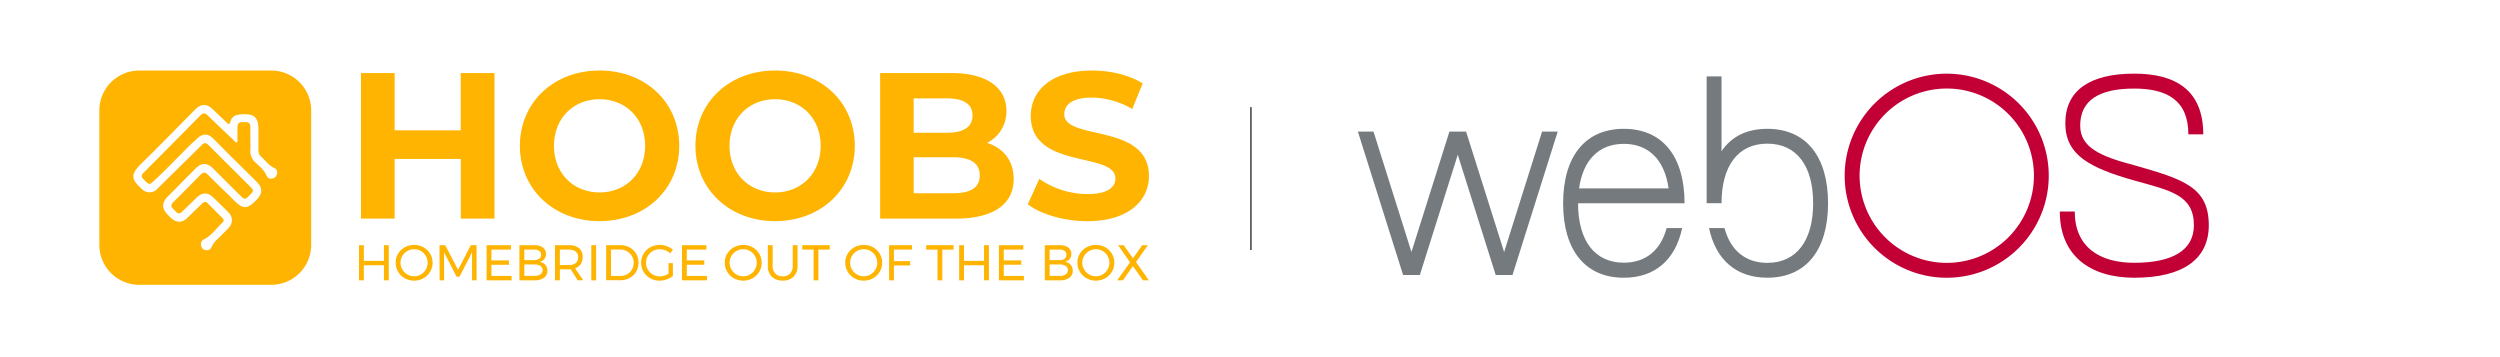 <svg xmlns="http://www.w3.org/2000/svg" viewBox="0 0 1400 200"><defs><style>.cls-1{fill:#feb400;}.cls-2,.cls-5{fill:none;}.cls-2{stroke:#5f5f60;stroke-miterlimit:10;}.cls-3{fill:#c30036;}.cls-4{fill:#747a7e;}</style></defs><title>HOOBS_x_webos</title><g id="HOOBS_LOGO" data-name="HOOBS LOGO"><path class="cls-1" d="M152.1,39.5H77.79A22.36,22.36,0,0,0,55.63,61.92v75.16A22.36,22.36,0,0,0,77.79,159.5H152.1a22.36,22.36,0,0,0,22.16-22.42V61.92A22.36,22.36,0,0,0,152.1,39.5Zm3,57.94a3.11,3.11,0,0,1-2.65,2.53,2.6,2.6,0,0,1-3.1-1.4c-1.22-3.28-3.9-5.27-6.23-7.51a8.46,8.46,0,0,1-2.91-7.15c.14-1.83,0-3.69,0-5.53h0c0-2.46,0-4.92,0-7.38,0-2.23-1.38-2.65-3.19-2.61s-3.9-.31-4,2.45c-.1,2.23,0,4.46-.08,6.69,0,.73.37,1.78-.35,2.14s-1.23-.67-1.74-1.16c-4.88-4.62-9.77-9.23-14.57-13.94-1.48-1.45-2.59-1.42-4,0q-15.85,16.1-31.81,32.1c-1.39,1.39-1.57,2.51,0,3.79.35.3.64.66,1,1,2.09,2.07,2.41,2,4.64-.06C93,95,99.53,88.09,106.27,81.43c1.41-1.39,2.91-2.7,4.35-4.06,2.71-2.57,5.82-2.66,8.51-.05,2.91,2.82,5.7,5.76,8.57,8.62,5.31,5.28,10.67,10.51,16,15.81,3.49,3.48,3.44,6.58,0,10.12-5.42,5.51-7.54,5.49-13,0-4.76-4.75-9.64-9.38-14.39-14.14-1.49-1.5-2.61-1.35-4,.1q-7.6,7.8-15.34,15.48c-1.35,1.33-1.35,2.43,0,3.68.5.47,1,.95,1.45,1.47,1.22,1.37,2.35,1.36,3.67,0,2.7-2.7,5.48-5.32,8.23-8s6-2.78,8.74-.2q4.59,4.32,9,8.83a5.89,5.89,0,0,1,0,8.48c-2,2.19-4.18,4.25-6.27,6.38a12.38,12.38,0,0,0-3.29,4.33,2.74,2.74,0,0,1-3.12,1.82,3,3,0,0,1-2.73-2.41,3.1,3.1,0,0,1,1.61-3.71c4.35-2.08,6.84-6.22,10.3-9.28a1.59,1.59,0,0,0,0-2.6c-2.75-2.76-5.49-5.53-8.25-8.28-1.11-1.12-2.13-.82-3.16.2-2.73,2.67-5.51,5.3-8.24,8s-5.82,2.83-8.75.39c-.76-.64-1.45-1.37-2.14-2.08-3.52-3.61-3.54-6.78,0-10.34q7.74-7.83,15.5-15.64c3.3-3.31,6.41-3.34,9.74-.08Q127,102,134.8,109.74c2.23,2.18,2.48,2.15,5.12-.54,2.23-2.28,2.26-2.62.05-4.83-7.74-7.72-15.51-15.4-23.22-23.15-1.31-1.32-2.34-1.41-3.65-.11-3.57,3.56-7.18,7.08-10.77,10.62q-7.11,7-14.23,14a5.85,5.85,0,0,1-8.58.2c-5.65-5.14-7-7.85-.5-14.2,10.21-9.89,20.08-20.14,30.09-30.24,3.58-3.6,6.67-3.61,10.25-.1,2.46,2.4,5,4.74,7.44,7.14,1,1,1.69,1.58,2.23-.45a5.07,5.07,0,0,1,4.41-3.82,22.64,22.64,0,0,1,2.72-.31c6.33-.17,8.55,2,8.57,8.43,0,3.85,0,7.69,0,11.54a4.59,4.59,0,0,0,1.57,3.87c2.46,2.13,4.24,5,7.44,6.32A2.8,2.8,0,0,1,155.13,97.44Z"/><path class="cls-1" d="M276.93,40.9v81.53H258.06V89H221v33.43H202.15V40.9H221V73h37V40.9Zm14.21,40.76c0-24.22,18.87-42.16,44.61-42.16s44.61,17.82,44.61,42.16-19,42.17-44.61,42.17S291.14,105.89,291.14,81.66Zm70.12,0c0-15.49-10.95-26.09-25.51-26.09s-25.51,10.6-25.51,26.09,10.95,26.1,25.51,26.1S361.26,97.15,361.26,81.66Zm28.19,0c0-24.22,18.87-42.16,44.61-42.16s44.61,17.82,44.61,42.16-19,42.17-44.61,42.17S389.45,105.89,389.45,81.66Zm70.12,0c0-15.49-10.95-26.09-25.51-26.09s-25.51,10.6-25.51,26.09,10.95,26.1,25.51,26.1S459.57,97.15,459.57,81.66Zm108.09,18.52c0,14.1-11.18,22.25-32.61,22.25H492.88V40.9h39.84c20.38,0,30.87,8.5,30.87,21.2A19.59,19.59,0,0,1,552.75,80C561.84,82.94,567.66,89.93,567.66,100.18Zm-56-45.07V74.33h18.75c9.2,0,14.21-3.27,14.21-9.67s-5-9.55-14.21-9.55Zm37,43.09c0-6.87-5.24-10.13-15-10.13h-22v20.15h22C543.44,108.22,548.68,105.19,548.68,98.2Zm26.9,16.19L582,100.18a47.94,47.94,0,0,0,26.91,8.51c11.18,0,15.72-3.73,15.72-8.74,0-15.26-47.4-4.77-47.4-35.06,0-13.86,11.18-25.39,34.36-25.39,10.25,0,20.73,2.45,28.3,7.22l-5.82,14.33a46.07,46.07,0,0,0-22.6-6.41C600.28,54.64,596,58.83,596,64c0,15,47.4,4.66,47.4,34.59,0,13.63-11.29,25.28-34.59,25.28C595.85,123.83,582.81,120,575.58,114.39Z"/><path class="cls-1" d="M201.05,137.31h2.7v8.77H215v-8.77h2.72V157H215v-8.45H203.75V157h-2.7Z"/><path class="cls-1" d="M237.12,138.47a9.83,9.83,0,0,1,3.75,3.6,9.61,9.61,0,0,1,1.38,5.05,9.75,9.75,0,0,1-1.38,5.07,9.89,9.89,0,0,1-3.75,3.65,10.87,10.87,0,0,1-10.42,0,10,10,0,0,1-3.75-3.65,9.84,9.84,0,0,1-1.37-5.07,9.69,9.69,0,0,1,1.37-5.05,10,10,0,0,1,3.74-3.6,11,11,0,0,1,10.43,0Zm-9,2.1a7.74,7.74,0,0,0-2.8,2.74,7.5,7.5,0,0,0,0,7.62,7.67,7.67,0,0,0,2.8,2.77,7.33,7.33,0,0,0,3.8,1,7.21,7.21,0,0,0,3.78-1,7.61,7.61,0,0,0,2.75-2.77,7.56,7.56,0,0,0,0-7.62,7.68,7.68,0,0,0-2.75-2.74,7.38,7.38,0,0,0-3.78-1A7.5,7.5,0,0,0,228.14,140.57Z"/><path class="cls-1" d="M246.12,137.31h3.21l7.19,13.82,7.13-13.82h3.23V157h-2.53l0-15.7-7,13.63h-1.66l-7-13.63V157h-2.5Z"/><path class="cls-1" d="M272.5,137.31h13.64v2.45H275.19v6.06H285v2.45h-9.8v6.26h11.29V157h-14Z"/><path class="cls-1" d="M304,138.62a4.27,4.27,0,0,1,1.73,3.61,4.39,4.39,0,0,1-.95,2.85,4.63,4.63,0,0,1-2.62,1.56,5.09,5.09,0,0,1,3.22,1.64,4.87,4.87,0,0,1,1.17,3.33,4.65,4.65,0,0,1-1.9,3.94,8.54,8.54,0,0,1-5.24,1.42h-8.54V137.31h8.4A7.68,7.68,0,0,1,304,138.62Zm-2,6.26a2.6,2.6,0,0,0,1-2.2,2.53,2.53,0,0,0-1-2.16,4.41,4.41,0,0,0-2.82-.73h-5.56v5.87h5.56A4.47,4.47,0,0,0,301.91,144.88Zm.61,8.79a2.76,2.76,0,0,0,1.23-2.4,2.67,2.67,0,0,0-1.23-2.33,6.06,6.06,0,0,0-3.43-.84h-5.56v6.4h5.56A5.83,5.83,0,0,0,302.52,153.67Z"/><path class="cls-1" d="M323.52,157l-3.9-6.17c-.45,0-.81,0-1.1,0h-5V157h-2.7V137.31h7.69A8.71,8.71,0,0,1,324.3,139a6.1,6.1,0,0,1,2,4.9,7,7,0,0,1-1.11,4,6.27,6.27,0,0,1-3.18,2.36l4.57,6.65Zm-5-8.56a6,6,0,0,0,3.88-1.11,4,4,0,0,0,1.35-3.27,3.84,3.84,0,0,0-1.35-3.19,6.08,6.08,0,0,0-3.88-1.08h-5v8.65Z"/><path class="cls-1" d="M331.13,137.31h2.7V157h-2.7Z"/><path class="cls-1" d="M352.63,138.59a9.36,9.36,0,0,1,3.64,3.53,10.19,10.19,0,0,1,0,10,9.51,9.51,0,0,1-3.67,3.53,10.67,10.67,0,0,1-5.22,1.27h-7.92V137.31h8A10.55,10.55,0,0,1,352.63,138.59Zm-1.4,15a7,7,0,0,0,2.64-2.64,7.34,7.34,0,0,0,1-3.76,7.43,7.43,0,0,0-1-3.79,7.13,7.13,0,0,0-2.69-2.65,7.43,7.43,0,0,0-3.77-1h-5.26v14.77h5.37A7.34,7.34,0,0,0,351.23,153.57Z"/><path class="cls-1" d="M374.41,147.37h2.39v7.22a12.08,12.08,0,0,1-3.48,1.88,11.82,11.82,0,0,1-4,.7,10.37,10.37,0,0,1-5.2-1.33,10,10,0,0,1-3.72-3.65,9.83,9.83,0,0,1-1.36-5.07,9.69,9.69,0,0,1,1.37-5.05,10,10,0,0,1,3.77-3.6,10.72,10.72,0,0,1,5.28-1.32,11.27,11.27,0,0,1,4,.73,10.6,10.6,0,0,1,3.38,2l-1.54,2a8.73,8.73,0,0,0-5.84-2.31,7.72,7.72,0,0,0-3.88,1,7.54,7.54,0,0,0-2.79,2.76,7.32,7.32,0,0,0-1,3.82,7.42,7.42,0,0,0,1,3.83,7.7,7.7,0,0,0,6.69,3.8,8.27,8.27,0,0,0,2.51-.4,9.26,9.26,0,0,0,2.37-1.14Z"/><path class="cls-1" d="M381.91,137.31h13.65v2.45H384.61v6.06h9.8v2.45h-9.8v6.26H395.9V157h-14Z"/><path class="cls-1" d="M421.41,138.47a10,10,0,0,1,3.75,3.6,9.61,9.61,0,0,1,1.38,5.05,9.75,9.75,0,0,1-1.38,5.07,10,10,0,0,1-3.75,3.65,10.87,10.87,0,0,1-10.42,0,10,10,0,0,1-3.75-3.65,9.75,9.75,0,0,1-1.37-5.07,9.6,9.6,0,0,1,1.37-5.05,10,10,0,0,1,3.74-3.6,11,11,0,0,1,10.43,0Zm-9,2.1a7.71,7.71,0,0,0-2.79,2.74,7.5,7.5,0,0,0,0,7.62,7.64,7.64,0,0,0,2.79,2.77,7.36,7.36,0,0,0,3.81,1,7.21,7.21,0,0,0,3.78-1,7.61,7.61,0,0,0,2.75-2.77,7.63,7.63,0,0,0,0-7.62,7.68,7.68,0,0,0-2.75-2.74,7.38,7.38,0,0,0-3.78-1A7.54,7.54,0,0,0,412.42,140.57Z"/><path class="cls-1" d="M434.19,153.2a5.53,5.53,0,0,0,4.14,1.53,5.45,5.45,0,0,0,4.1-1.53,5.86,5.86,0,0,0,1.49-4.26V137.31h2.7v11.63a8.13,8.13,0,0,1-2.21,6,8.24,8.24,0,0,1-6.08,2.19,8.34,8.34,0,0,1-6.12-2.19,8.09,8.09,0,0,1-2.22-6V137.31h2.7v11.63A5.83,5.83,0,0,0,434.19,153.2Z"/><path class="cls-1" d="M449.29,137.31h15.36v2.48H458.3V157h-2.7V139.79h-6.31Z"/><path class="cls-1" d="M488.9,138.47a10,10,0,0,1,3.75,3.6,9.69,9.69,0,0,1,1.37,5.05,9.84,9.84,0,0,1-1.37,5.07,10,10,0,0,1-3.75,3.65,10.87,10.87,0,0,1-10.42,0,10,10,0,0,1-3.75-3.65,9.75,9.75,0,0,1-1.38-5.07,9.61,9.61,0,0,1,1.38-5.05,10,10,0,0,1,3.73-3.6,11,11,0,0,1,10.44,0Zm-9,2.1a7.71,7.71,0,0,0-2.79,2.74,7.5,7.5,0,0,0,0,7.62,7.64,7.64,0,0,0,2.79,2.77,7.36,7.36,0,0,0,3.81,1,7.2,7.2,0,0,0,3.77-1,7.64,7.64,0,0,0,2.76-2.77,7.63,7.63,0,0,0,0-7.62,7.71,7.71,0,0,0-2.76-2.74,7.37,7.37,0,0,0-3.77-1A7.54,7.54,0,0,0,479.91,140.57Z"/><path class="cls-1" d="M497.9,137.31h12.8l0,2.45H500.59v6.46h9.08v2.44h-9.08V157H497.9Z"/><path class="cls-1" d="M518.68,137.31H534v2.48H527.7V157H525V139.79h-6.32Z"/><path class="cls-1" d="M537.13,137.31h2.7v8.77h11.23v-8.77h2.72V157h-2.72v-8.45H539.83V157h-2.7Z"/><path class="cls-1" d="M559.4,137.31h13.65v2.45H562.1v6.06h9.8v2.45h-9.8v6.26h11.29V157h-14Z"/><path class="cls-1" d="M598.23,138.62a4.27,4.27,0,0,1,1.73,3.61,4.35,4.35,0,0,1-1,2.85,4.64,4.64,0,0,1-2.61,1.56,5,5,0,0,1,3.21,1.64,4.87,4.87,0,0,1,1.17,3.33,4.63,4.63,0,0,1-1.9,3.94,8.53,8.53,0,0,1-5.23,1.42H585.1V137.31h8.4A7.68,7.68,0,0,1,598.23,138.62Zm-2.05,6.26a2.63,2.63,0,0,0,1-2.2,2.55,2.55,0,0,0-1-2.16,4.44,4.44,0,0,0-2.82-.73H587.8v5.87h5.56A4.5,4.5,0,0,0,596.18,144.88Zm.6,8.79a2.74,2.74,0,0,0,1.24-2.4,2.66,2.66,0,0,0-1.24-2.33,6,6,0,0,0-3.42-.84H587.8v6.4h5.56A5.78,5.78,0,0,0,596.78,153.67Z"/><path class="cls-1" d="M618.9,138.47a10,10,0,0,1,3.75,3.6,9.69,9.69,0,0,1,1.37,5.05,9.84,9.84,0,0,1-1.37,5.07,10,10,0,0,1-3.75,3.65,10.87,10.87,0,0,1-10.42,0,10,10,0,0,1-3.75-3.65,9.75,9.75,0,0,1-1.38-5.07,9.61,9.61,0,0,1,1.38-5.05,10,10,0,0,1,3.74-3.6,11,11,0,0,1,10.43,0Zm-9,2.1a7.71,7.71,0,0,0-2.79,2.74,7.5,7.5,0,0,0,0,7.62,7.64,7.64,0,0,0,2.79,2.77,7.36,7.36,0,0,0,3.81,1,7.2,7.2,0,0,0,3.77-1,7.64,7.64,0,0,0,2.76-2.77,7.63,7.63,0,0,0,0-7.62,7.71,7.71,0,0,0-2.76-2.74,7.37,7.37,0,0,0-3.77-1A7.54,7.54,0,0,0,609.91,140.57Z"/><path class="cls-1" d="M626.13,137.31h3.15l5.16,7.34,5.2-7.34h3.17l-6.65,9.44L643.37,157h-3.23l-5.7-7.95L628.8,157h-3.18l7.19-10.11Z"/></g><g id="Stroke"><line class="cls-2" x1="700.5" y1="60" x2="700.5" y2="140"/></g><g id="webos"><g id="Group_2" data-name="Group 2"><g id="webOS_OSE_logo_gray" data-name="webOS OSE logo gray"><g id="Group_1" data-name="Group 1"><path id="Path_1" data-name="Path 1" class="cls-3" d="M1153.49,118.47c0,24.7,17,37.06,41.71,37.06,27.81,0,41.72-10.81,41.72-29.35h0c0-21.28-13.91-25.75-41.72-33.65-19.2-5-30.29-10.06-30.29-22.19h0c0-14.17,10.62-20.74,30.14-20.74h0c18.33,0,30.43,6.41,30.43,25.63h8.35c0-24.7-15.46-34-38.63-34-24.72,0-38.62,9.27-38.62,27.79,0,18,13.9,25,38.61,32.07,20.52,5.67,33.39,8.19,33.39,25.07,0,14.12-12.2,21-33.47,21h0c-19,0-33.25-8.55-33.25-28.72Z"/><path id="Path_2" data-name="Path 2" class="cls-3" d="M1090.13,41.26a57.14,57.14,0,1,0,57.17,57.13,57.13,57.13,0,0,0-57.17-57.13h0m0,105.94A48.81,48.81,0,1,1,1139,98.4a48.81,48.81,0,0,1-48.82,48.8"/><path id="Path_3" data-name="Path 3" class="cls-4" d="M989.71,72.14c-11.68,0-20.22,4.43-25.66,12.56V42.8h-8.33v71h8.34c0-21,9.32-33.36,25.65-33.36s25.65,12.36,25.65,33.36S1006,147.2,989.71,147.2c-12.3,0-20.63-7-24-19.47h-8.65c3.75,17.72,15.17,27.79,32.65,27.79,21.63,0,34-15.44,34-41.69s-12.36-41.69-34-41.69"/><path id="Path_4" data-name="Path 4" class="cls-4" d="M909.37,147.11c-16.32,0-25.66-12.32-25.66-33.27h59.64c0-26.26-12.35-41.7-34-41.7s-34,15.44-34,41.7,12.36,41.69,34,41.69c17.48,0,28.9-10.08,32.65-27.8h-8.68c-3.35,12.39-11.68,19.38-24,19.38m0-66.56c14,0,22.88,9.1,25.09,24.94H884.28c2.21-15.84,11.07-24.94,25.09-24.94"/><path id="Path_5" data-name="Path 5" class="cls-4" d="M795.12,154l21.23-67.34L837.59,154H847l25.32-80.31h-8.75l-21.26,67.44L821,73.68h-9.32l-21.26,67.44L769.16,73.68h-8.75L785.73,154Z"/></g></g><rect id="Rectangle_1" data-name="Rectangle 1" class="cls-5" x="754.84" y="37.86" width="485.58" height="120"/></g></g></svg>